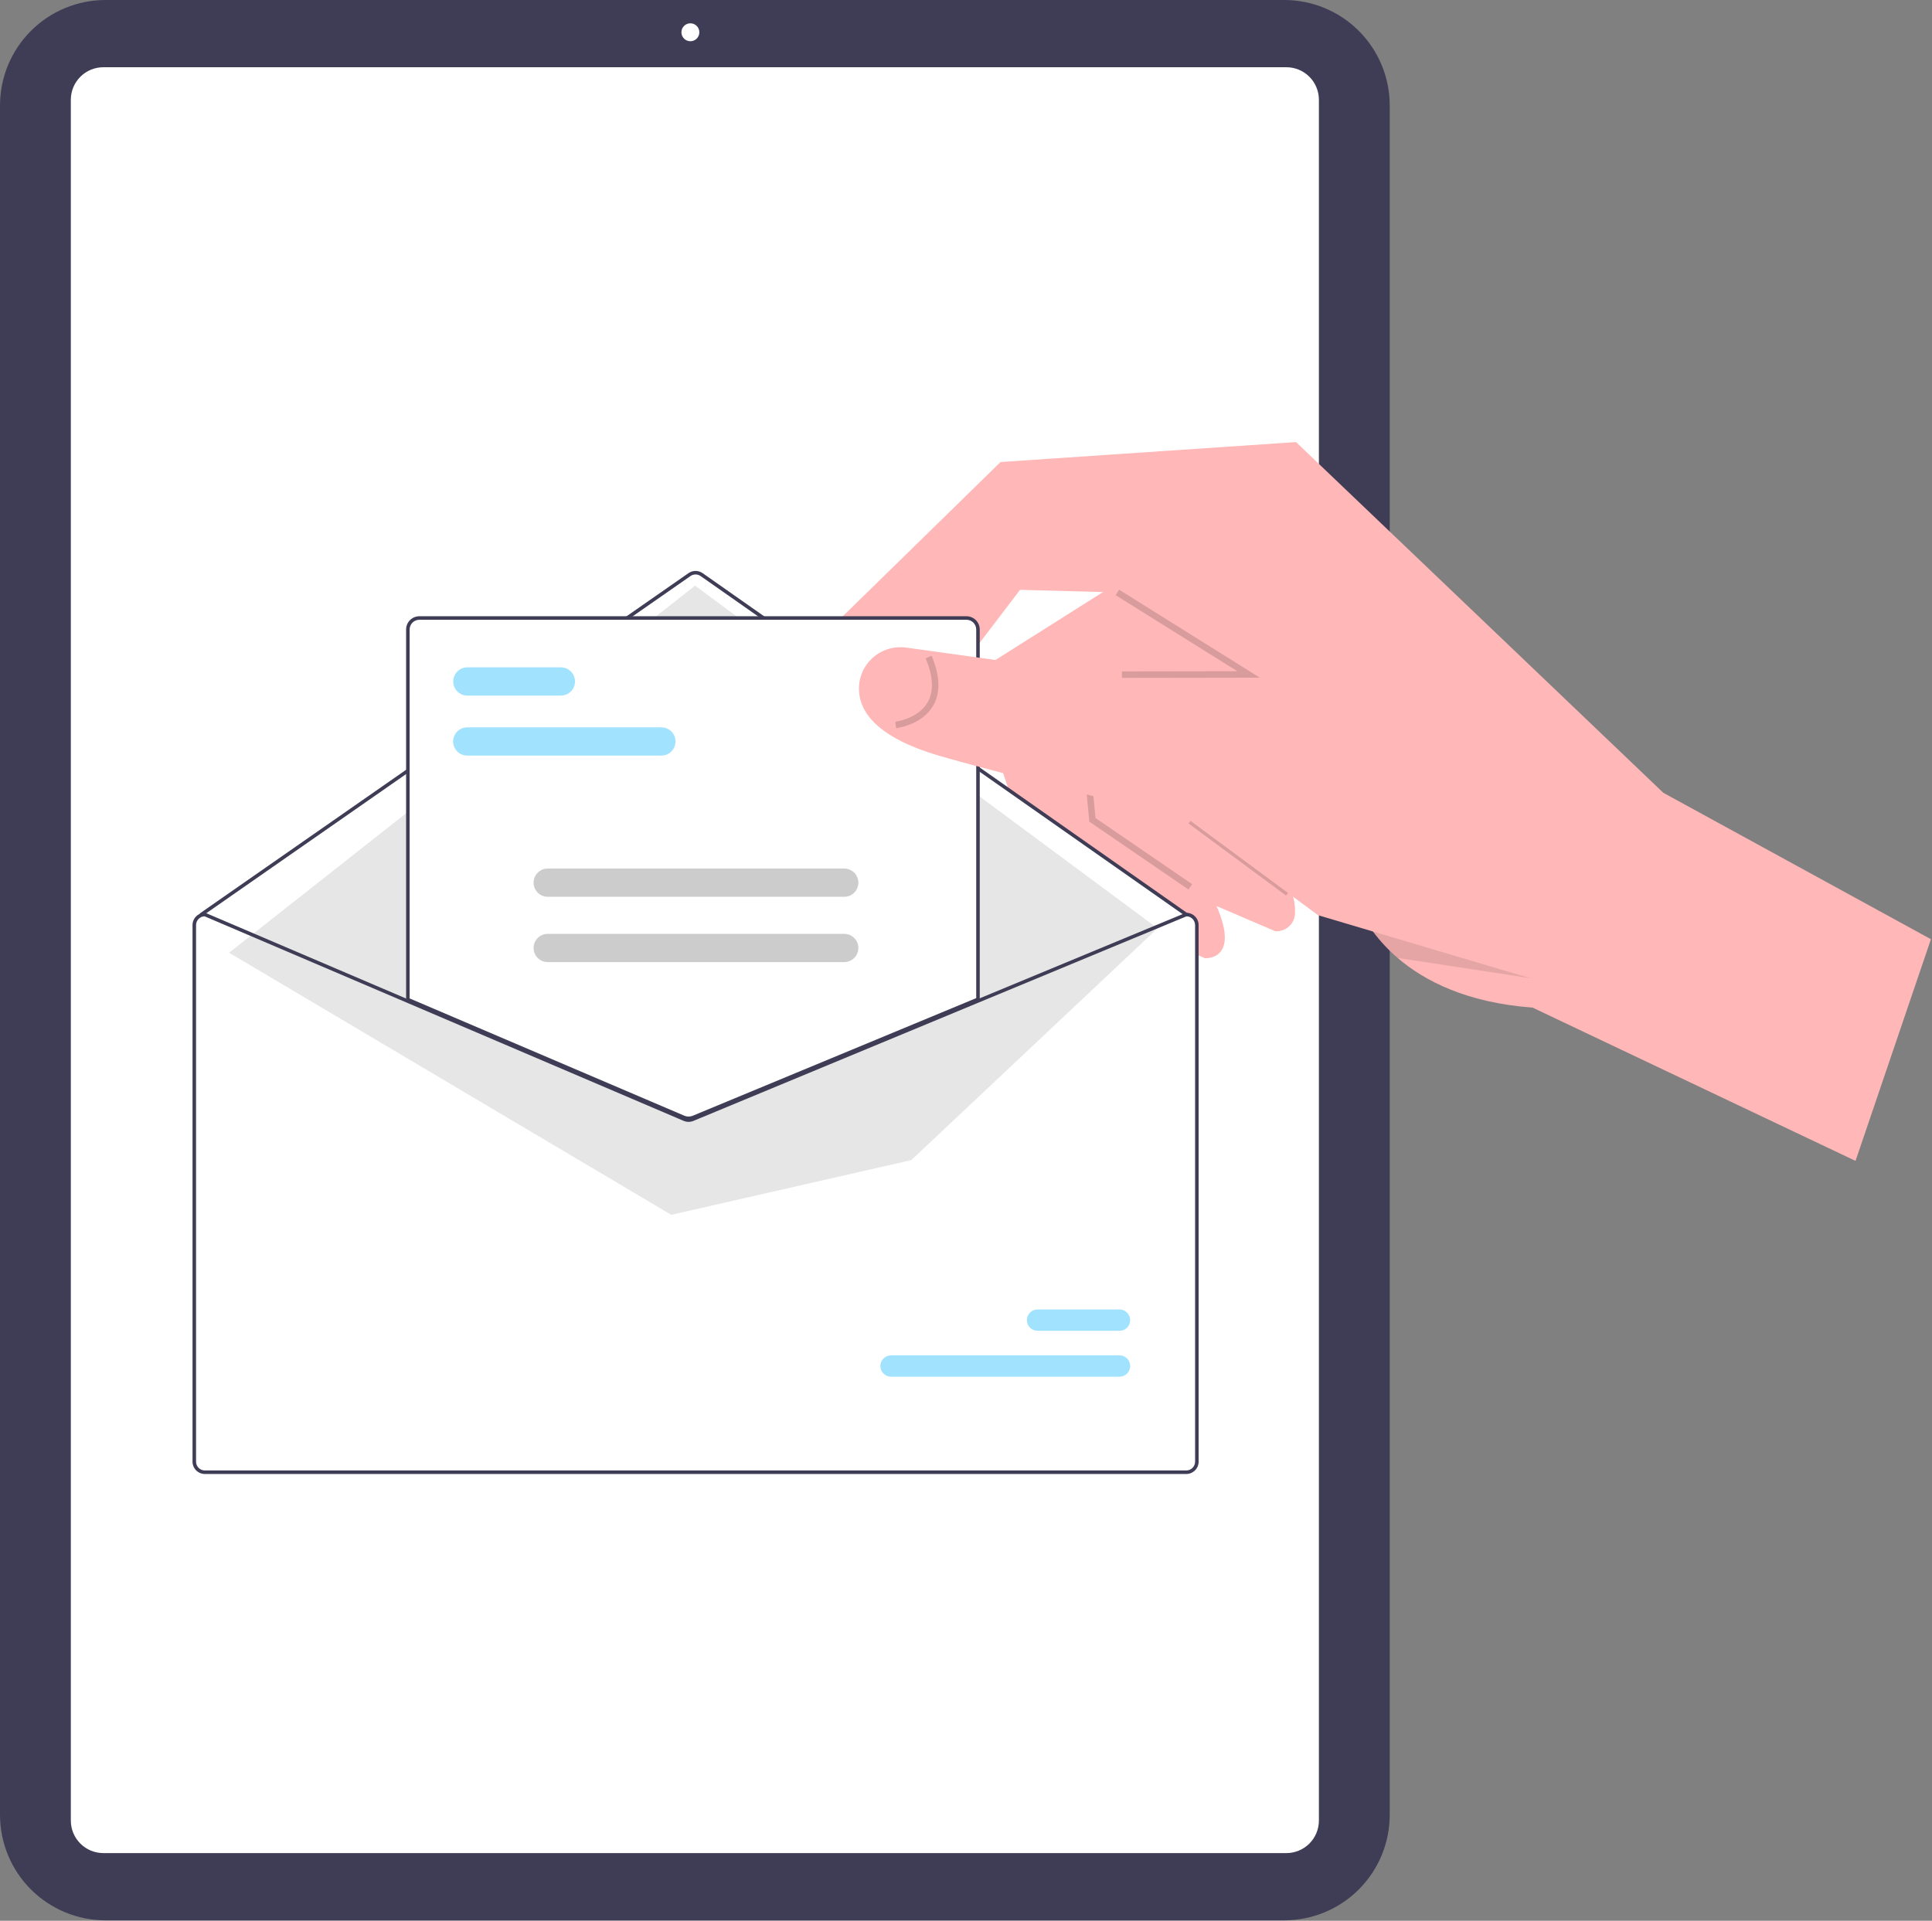 <svg width="523" height="520" viewBox="0 0 523 520" fill="none" xmlns="http://www.w3.org/2000/svg">
<rect x="0" y="0" width="523" height="520" fill="#808080" stroke="none"/>
<g clip-path="url(#clip0_2082_85)">
<path d="M347.674 519.891H28.531C20.967 519.882 13.715 516.874 8.366 511.525C3.017 506.176 0.009 498.924 1.52588e-05 491.36V28.531C0.009 20.967 3.017 13.715 8.366 8.366C13.715 3.017 20.967 0.009 28.531 0H347.674C355.238 0.009 362.49 3.017 367.839 8.366C373.188 13.715 376.196 20.967 376.205 28.531V491.36C376.196 498.924 373.188 506.176 367.839 511.525C362.49 516.874 355.238 519.882 347.674 519.891Z" fill="#3F3D56"/>
<path d="M348.235 501.687H27.969C25.638 501.685 23.402 500.757 21.753 499.108C20.105 497.46 19.177 495.224 19.174 492.892V26.999C19.177 24.667 20.105 22.431 21.753 20.782C23.402 19.134 25.638 18.206 27.969 18.204H348.235C350.567 18.206 352.803 19.134 354.452 20.782C356.1 22.431 357.028 24.667 357.03 26.999V492.892C357.028 495.224 356.1 497.46 354.452 499.108C352.803 500.757 350.567 501.685 348.235 501.687Z" fill="white"/>
<path d="M186.889 11.165C188.229 11.165 189.316 10.078 189.316 8.738C189.316 7.397 188.229 6.311 186.889 6.311C185.548 6.311 184.462 7.397 184.462 8.738C184.462 10.078 185.548 11.165 186.889 11.165Z" fill="white"/>
<path d="M273.531 215.233L262.928 183.479L262.749 182.927L307.398 154.724L309.772 157.922L322.207 174.667L317.661 188.21L305.913 223.201L305.398 224.739L327.155 240.915C328.017 242.505 328.733 243.955 329.316 245.288C335.811 260.088 326.197 259.416 326.197 259.416L281.948 240.449L273.531 215.233Z" fill="#FFB7B7"/>
<path d="M296.956 221.144L295.005 215.298L285.431 186.603L283.437 180.621L281.762 175.615L303.594 161.821L326.411 147.412L341.22 167.355L336.732 180.728L334.55 187.225L331.177 197.275L324.411 217.427L346.168 233.603C347.814 236.49 349.114 239.561 350.04 242.753C350.418 244.085 350.597 245.465 350.572 246.85C350.608 247.558 350.492 248.266 350.234 248.927C349.976 249.588 349.58 250.187 349.073 250.683C348.566 251.18 347.96 251.563 347.294 251.808C346.628 252.053 345.918 252.154 345.21 252.105L300.961 233.138L296.956 221.144Z" fill="#FFB7B7"/>
<path opacity="0.15" d="M294.88 222.439L292.312 195.37L305.108 188.432L305.945 189.977L294.17 196.361L296.551 221.455L322.712 239.371L321.72 240.82L294.88 222.439Z" fill="black"/>
<path opacity="0.15" d="M322.791 221.532L321.747 222.945L348.148 242.451L349.192 241.039L322.791 221.532Z" fill="black"/>
<path d="M321.218 248.065L188.403 154.698L54.232 247.195L186.402 303.007L321.218 248.065Z" fill="white"/>
<path d="M226.128 168.815L270.851 125.088L350.838 119.684L450.265 214.628L522.708 254.273L502.299 314.288L414.862 272.783C397.06 271.475 385.606 265.568 378.362 259.356C375.87 257.222 373.625 254.817 371.667 252.186C369.523 249.396 367.851 246.273 366.716 242.942L331.177 197.275L323.851 187.851L319.105 181.753L303.594 161.821L302.477 160.388L276.125 159.691L262.411 177.696L252.777 190.331C252.553 194.781 250.946 199.05 248.18 202.543C239.541 213.051 222.026 210.999 222.026 210.999L226.128 168.815Z" fill="#FFB7B7"/>
<path d="M54.744 247.109H54.84L109.693 270.532L184.744 302.579C185.037 302.703 185.352 302.767 185.67 302.769C185.988 302.77 186.303 302.709 186.598 302.589L264.028 270.465L320.229 247.148L320.315 247.109H320.41C321.297 247.11 322.147 247.463 322.774 248.09C323.401 248.717 323.754 249.567 323.755 250.454V395.711C323.754 396.597 323.401 397.447 322.774 398.075C322.147 398.702 321.297 399.054 320.41 399.055H54.744C53.857 399.054 53.007 398.702 52.38 398.075C51.753 397.447 51.4 396.597 51.399 395.711V250.454C51.4 249.567 51.753 248.717 52.38 248.09C53.007 247.463 53.857 247.11 54.744 247.109Z" fill="white"/>
<path d="M54.505 248.065C54.603 248.065 54.698 248.035 54.778 247.98L186.923 155.95C187.325 155.671 187.803 155.523 188.292 155.523C188.781 155.524 189.259 155.675 189.66 155.955L320.853 247.979C320.957 248.051 321.085 248.079 321.209 248.057C321.334 248.035 321.445 247.965 321.517 247.861C321.59 247.757 321.619 247.629 321.597 247.505C321.575 247.38 321.505 247.269 321.402 247.196L190.209 155.172C189.647 154.78 188.979 154.569 188.294 154.568C187.609 154.567 186.94 154.776 186.377 155.166L54.232 247.195C54.148 247.253 54.086 247.337 54.053 247.433C54.02 247.529 54.019 247.633 54.049 247.73C54.08 247.828 54.141 247.912 54.223 247.973C54.305 248.033 54.404 248.065 54.505 248.065Z" fill="#3F3D56"/>
<path d="M313.356 251.327L188.162 158.543L62.019 257.929L181.712 328.885L246.695 314.073L313.356 251.327Z" fill="#E6E6E6"/>
<path d="M241.21 372.711H303.058C303.824 372.711 304.559 372.408 305.101 371.867C305.643 371.326 305.948 370.592 305.949 369.826C305.95 369.06 305.647 368.325 305.107 367.783C304.566 367.24 303.833 366.934 303.067 366.932H241.21C240.444 366.932 239.709 367.236 239.167 367.777C238.625 368.318 238.32 369.052 238.319 369.817C238.318 370.583 238.621 371.318 239.161 371.861C239.702 372.403 240.435 372.709 241.201 372.711H241.21Z" fill="#A1E3FF"/>
<path d="M280.868 360.288H303.058C303.824 360.289 304.559 359.985 305.101 359.444C305.643 358.903 305.948 358.169 305.949 357.403C305.95 356.637 305.647 355.902 305.107 355.36C304.566 354.817 303.833 354.511 303.067 354.509H280.868C280.103 354.509 279.368 354.813 278.826 355.354C278.284 355.895 277.979 356.629 277.978 357.395C277.977 358.16 278.28 358.895 278.82 359.438C279.36 359.98 280.094 360.286 280.86 360.288H280.868Z" fill="#A1E3FF"/>
<path d="M186.402 303.006C186.872 303.007 187.337 302.916 187.773 302.738L264.984 270.701V170.419C264.982 169.533 264.63 168.683 264.003 168.056C263.376 167.428 262.526 167.076 261.639 167.075H113.515C112.629 167.076 111.779 167.428 111.151 168.056C110.524 168.683 110.172 169.533 110.171 170.419V270.771L110.316 270.833L184.989 302.722C185.436 302.91 185.917 303.007 186.402 303.006Z" fill="white"/>
<path d="M184.895 302.942L109.932 270.929V170.42C109.933 169.469 110.311 168.559 110.983 167.887C111.654 167.215 112.565 166.837 113.515 166.836H261.639C262.589 166.837 263.5 167.215 264.172 167.887C264.843 168.559 265.221 169.469 265.222 170.42V270.861L187.864 302.959C186.911 303.347 185.844 303.34 184.895 302.942ZM264.267 170.42C264.266 169.723 263.989 169.055 263.496 168.562C263.004 168.07 262.336 167.792 261.639 167.792H113.515C112.819 167.792 112.151 168.07 111.658 168.562C111.165 169.055 110.888 169.723 110.887 170.42V270.298L185.269 302.062C185.981 302.361 186.783 302.366 187.499 302.076L264.267 270.222L264.267 170.42Z" fill="#3F3D56"/>
<path d="M52.116 250.454V395.711C52.117 396.597 52.47 397.447 53.097 398.075C53.724 398.702 54.574 399.054 55.461 399.055H321.127C322.014 399.054 322.864 398.702 323.491 398.075C324.118 397.447 324.471 396.597 324.472 395.711V250.454C324.471 249.567 324.118 248.717 323.491 248.09C322.864 247.463 322.014 247.11 321.127 247.109H321.031L320.946 247.148L264.745 270.465L187.314 302.589C187.02 302.709 186.705 302.77 186.386 302.768C186.068 302.767 185.754 302.703 185.46 302.579L110.41 270.532L55.556 247.109H55.461C54.574 247.11 53.724 247.463 53.097 248.09C52.47 248.717 52.117 249.567 52.116 250.454ZM53.072 250.454C53.073 249.837 53.312 249.245 53.739 248.8C54.166 248.355 54.749 248.092 55.365 248.065L110.41 271.569L185.083 303.458C185.913 303.807 186.848 303.812 187.682 303.473L264.745 271.497L321.218 248.065C321.835 248.09 322.419 248.352 322.847 248.797C323.276 249.243 323.515 249.836 323.516 250.454V395.711C323.516 396.344 323.264 396.952 322.816 397.4C322.368 397.848 321.761 398.099 321.127 398.1H55.461C54.827 398.099 54.22 397.848 53.772 397.4C53.324 396.952 53.072 396.344 53.072 395.711V250.454Z" fill="#3F3D56"/>
<path d="M126.482 204.56H179.042C180.056 204.56 181.028 204.157 181.745 203.441C182.462 202.724 182.865 201.751 182.865 200.738C182.865 199.724 182.462 198.752 181.745 198.035C181.028 197.318 180.056 196.915 179.042 196.915H126.482C125.469 196.915 124.496 197.318 123.78 198.035C123.063 198.752 122.66 199.724 122.66 200.738C122.66 201.751 123.063 202.724 123.78 203.441C124.496 204.157 125.469 204.56 126.482 204.56Z" fill="#A1E3FF"/>
<path d="M126.514 188.315H151.838C152.852 188.315 153.824 187.912 154.541 187.195C155.258 186.478 155.661 185.506 155.661 184.492C155.661 183.478 155.258 182.506 154.541 181.789C153.824 181.072 152.852 180.669 151.838 180.669H126.514C125.5 180.669 124.528 181.072 123.811 181.789C123.094 182.506 122.691 183.478 122.691 184.492C122.691 185.506 123.094 186.478 123.811 187.195C124.528 187.912 125.5 188.315 126.514 188.315Z" fill="#A1E3FF"/>
<path d="M148.266 242.786H228.54C229.553 242.786 230.526 242.383 231.243 241.666C231.959 240.949 232.362 239.977 232.362 238.963C232.362 237.949 231.959 236.977 231.243 236.26C230.526 235.543 229.553 235.141 228.54 235.141H148.266C147.253 235.141 146.28 235.543 145.563 236.26C144.847 236.977 144.444 237.949 144.444 238.963C144.444 239.977 144.847 240.949 145.563 241.666C146.28 242.383 147.253 242.786 148.266 242.786Z" fill="#CCCCCC"/>
<path d="M148.266 260.465H228.54C229.553 260.465 230.526 260.062 231.243 259.345C231.959 258.628 232.362 257.656 232.362 256.642C232.362 255.629 231.959 254.656 231.243 253.939C230.526 253.223 229.553 252.82 228.54 252.82H148.266C147.253 252.82 146.28 253.223 145.563 253.939C144.847 254.656 144.444 255.629 144.444 256.642C144.444 257.656 144.847 258.628 145.563 259.345C146.28 260.062 147.253 260.465 148.266 260.465Z" fill="#CCCCCC"/>
<path opacity="0.1" d="M334.55 187.226L350.493 186.304L414.197 264.812L391.691 261.37L378.362 259.356C375.87 257.222 373.625 254.818 371.667 252.186L356.856 247.789L350.04 242.753C350.467 244.389 334.55 187.226 334.55 187.226Z" fill="black"/>
<path d="M232.637 184.727C233.094 181.791 234.694 179.155 237.088 177.394C239.482 175.634 242.476 174.892 245.415 175.332L262.411 177.696L283.437 180.621L299.687 182.88L319.105 181.753L336.731 180.728L347.145 180.127L416.387 265.463L356.856 247.789L350.04 242.753L320.197 220.711C320.197 220.711 310.419 218.909 295.005 215.298C292.712 214.754 266.764 208.242 254.575 204.701C252.213 204.013 250.095 203.294 248.18 202.544C234.59 197.194 231.872 190.337 232.637 184.727Z" fill="#FFB7B7"/>
<path opacity="0.15" d="M242.371 195.387C242.431 195.38 248.498 194.625 251.087 190.182C252.832 187.19 252.656 183.159 250.566 178.204L252.184 177.521C254.504 183.02 254.643 187.581 252.598 191.079C249.556 196.281 242.854 197.1 242.571 197.133L242.371 195.387Z" fill="black"/>
<path opacity="0.15" d="M303.71 183.525L303.706 181.769L334.938 181.719L302.012 161.133L302.943 159.643L341.046 183.465L303.71 183.525Z" fill="black"/>
</g>
<defs>
<clipPath id="clip0_2082_85">
<rect width="522.708" height="519.891" fill="white"/>
</clipPath>
</defs>
</svg>
